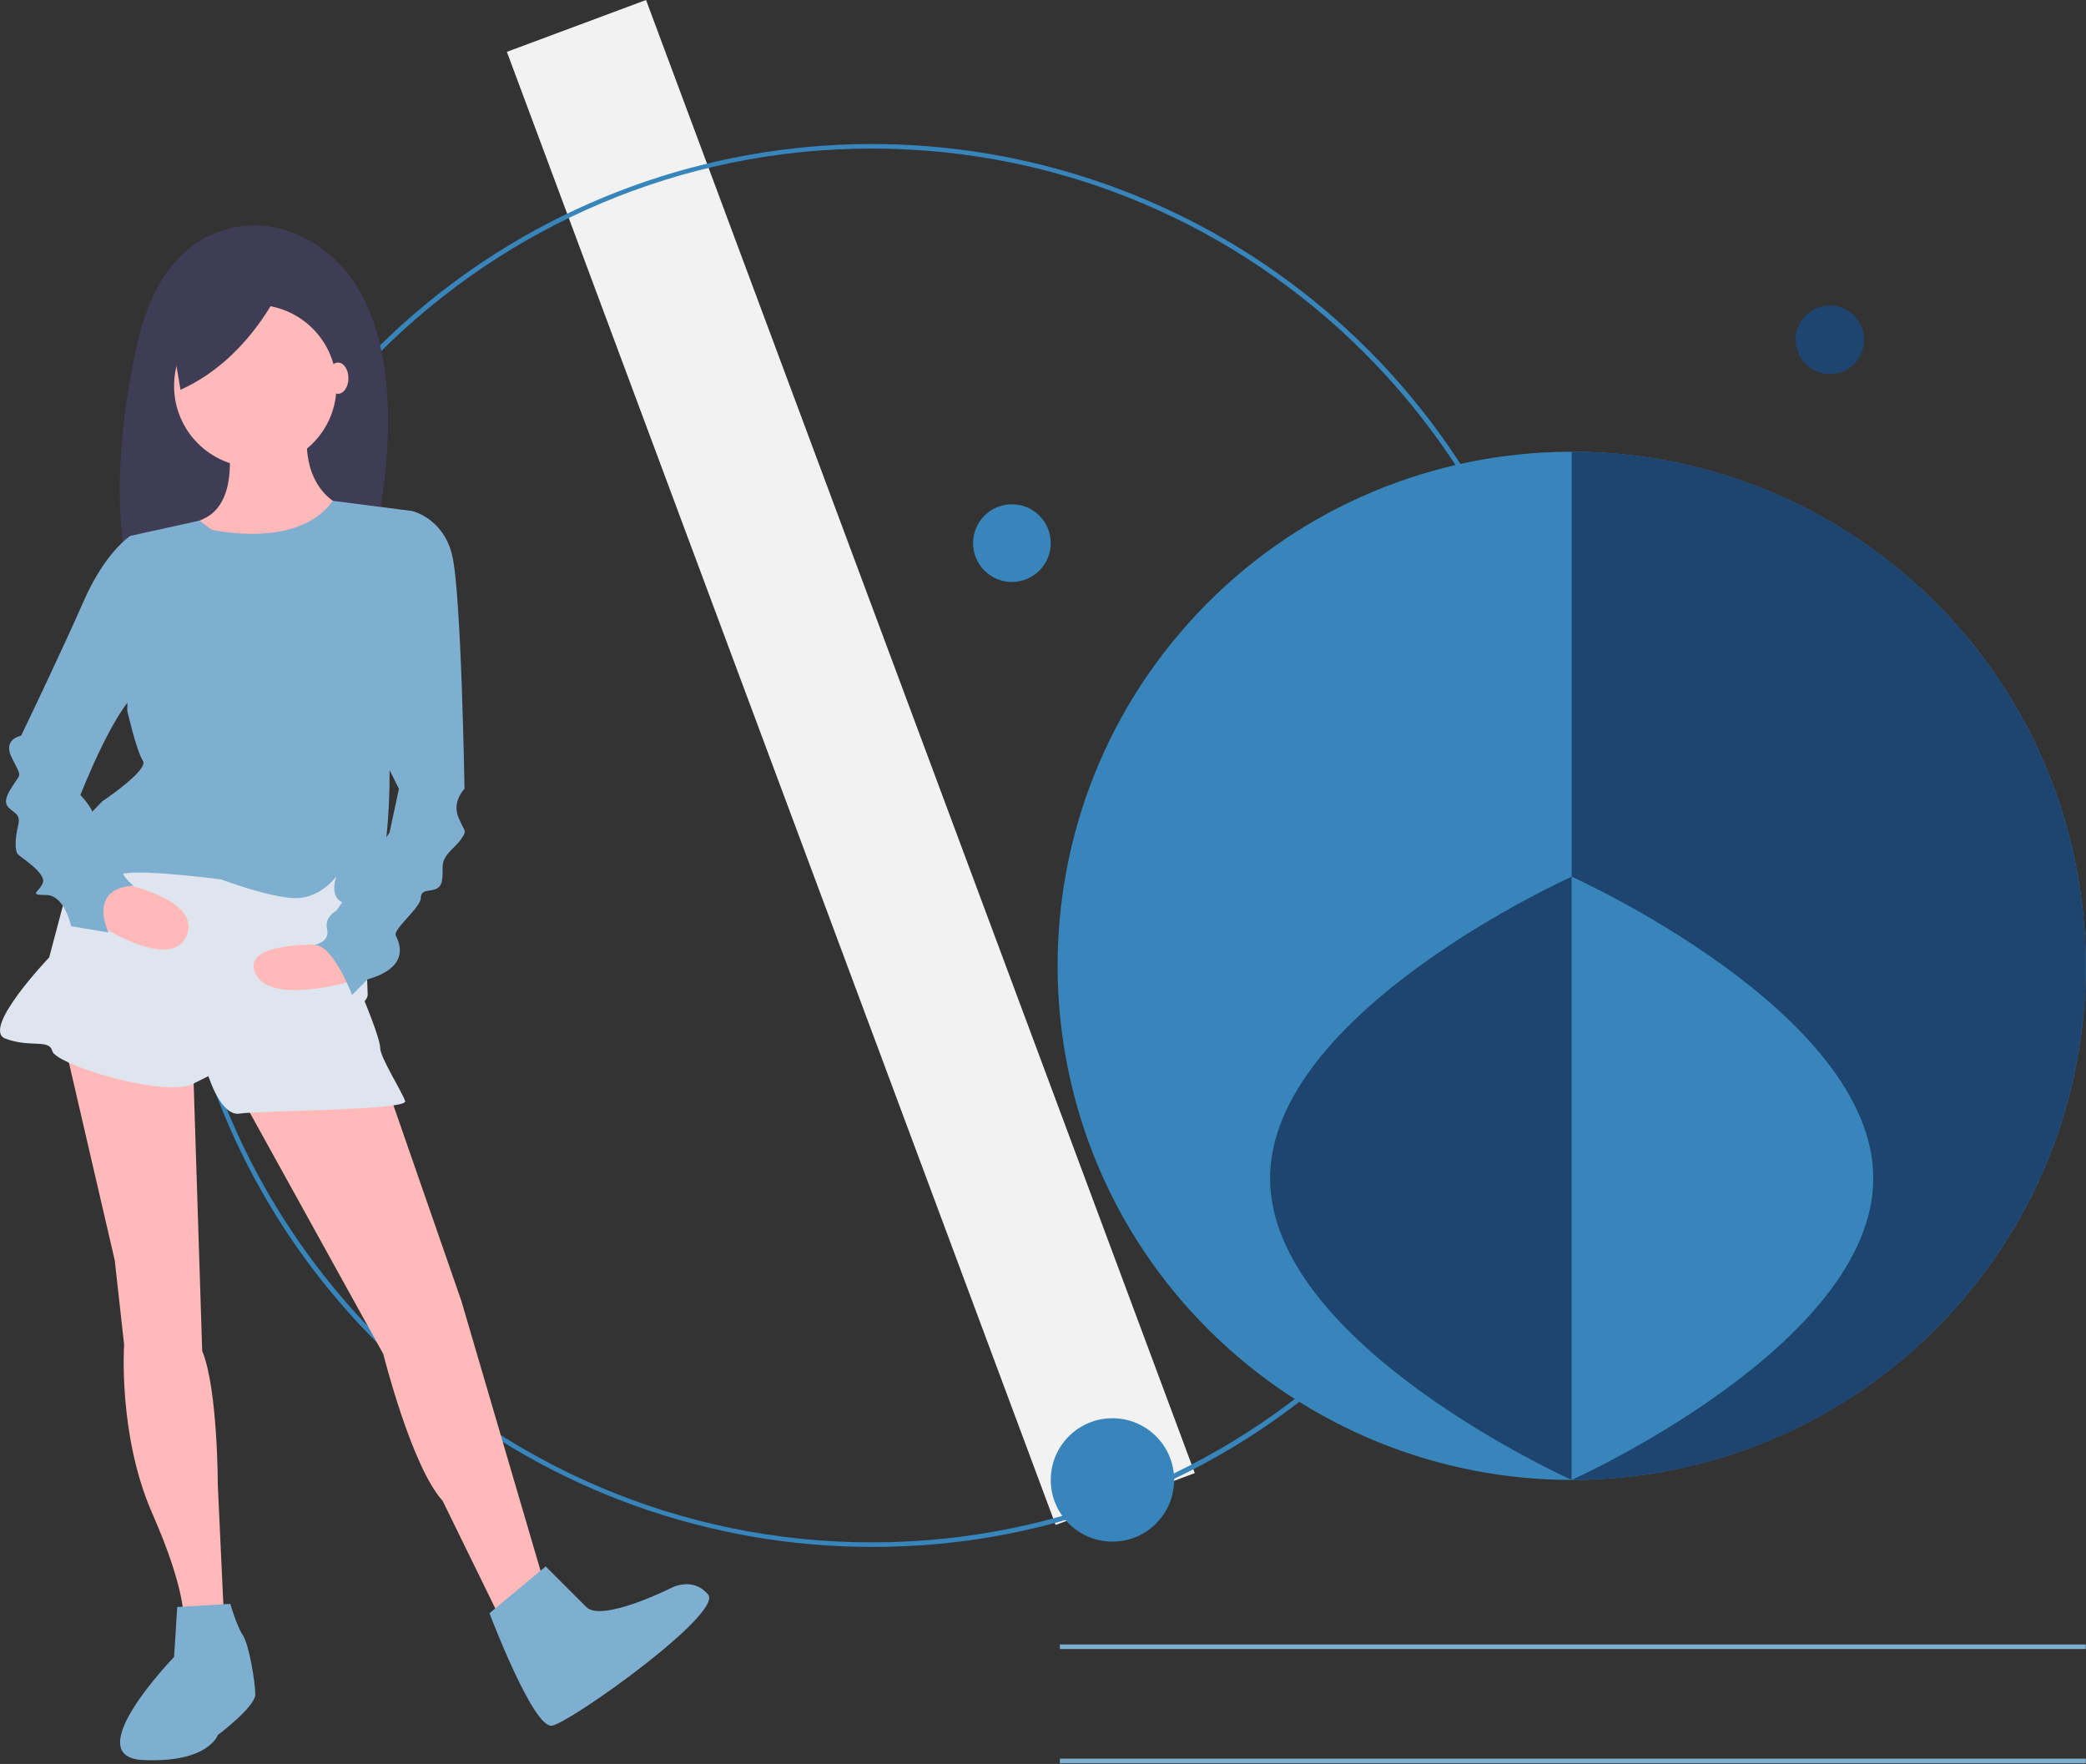 <svg width="913" height="772" viewBox="0 0 913 772" fill="none" xmlns="http://www.w3.org/2000/svg">
<rect x="0" y="0" width="913" height="772" fill="#333333" stroke="none"/>
<g clip-path="url(#clip0_1224:1255)">
<path d="M282.76 0L221.85 22.691L462.027 667.408L522.937 644.717L282.76 0Z" fill="#F2F2F2"/>
<path d="M381.598 677.026C310.573 677.026 241.744 652.398 186.841 607.34C131.937 562.281 94.355 499.58 80.499 429.919C66.643 360.257 77.369 287.947 110.85 225.308C144.332 162.669 198.497 113.577 264.116 86.396C329.735 59.216 402.749 55.629 470.717 76.247C538.684 96.865 597.4 140.411 636.86 199.467C676.32 258.523 694.082 329.434 687.12 400.118C680.158 470.802 648.903 536.885 598.68 587.108C570.239 615.705 536.408 638.377 499.146 653.811C461.884 669.245 421.931 677.136 381.598 677.026V677.026ZM381.598 65.026C213.421 65.026 76.598 201.848 76.598 370.026C76.598 538.203 213.421 675.026 381.598 675.026C549.776 675.026 686.598 538.203 686.598 370.026C686.598 201.848 549.776 65.026 381.598 65.026Z" fill="#3785BA"/>
<path d="M851.544 577.124C810.588 620.524 754.069 645.879 694.42 647.61C634.772 649.34 576.878 627.306 533.474 586.354C443.094 501.074 438.964 358.664 524.254 268.284C565.208 224.884 621.725 199.53 681.372 197.799C741.02 196.068 798.912 218.102 842.314 259.054C932.694 344.344 936.824 486.744 851.544 577.124Z" fill="#3785BA"/>
<path d="M121.894 99.856C121.894 99.856 73.93 86.345 59.744 151.873C45.557 217.4 56.366 250.502 56.366 250.502L163.44 238.004C163.44 238.004 193.839 119.784 121.894 99.856Z" fill="#3F3D56"/>
<path d="M28.361 457.312L50.229 551.615L54.329 588.516C54.329 588.516 51.666 627.124 66.05 660.979C66.24 661.427 66.433 661.873 66.629 662.319C81.663 696.487 80.296 708.787 80.296 708.787H98.064L95.33 650.018C95.33 650.018 95.33 607.65 88.497 591.25L84.397 462.778L28.361 457.312Z" fill="#FFB9B9"/>
<path d="M103.531 476.445L167.767 592.616C167.767 592.616 180.067 641.818 193.734 656.852L225.169 721.088L238.836 695.12L201.935 569.382L167.767 470.979L103.531 476.445Z" fill="#FFB9B9"/>
<path d="M100.797 701.953L77.562 703.32L76.196 725.187C76.196 725.187 33.828 768.922 62.529 770.289C91.23 771.656 95.33 759.355 95.33 759.355C95.33 759.355 111.73 747.055 111.73 741.588C111.73 736.121 108.997 719.72 106.264 715.62C103.53 711.52 100.797 701.953 100.797 701.953Z" fill="#7EAFD0"/>
<path d="M238.835 685.553L214.234 706.053C214.234 706.053 233.368 756.622 241.569 755.255C249.769 753.888 316.738 706.053 309.904 697.853C303.071 689.653 293.504 695.12 293.504 695.12C293.504 695.12 263.436 710.154 256.603 703.32L238.835 685.553Z" fill="#7EAFD0"/>
<path d="M33.828 372.574L21.528 419.043C21.528 419.043 -8.54 450.477 2.394 454.577C13.328 458.677 21.528 454.577 22.895 460.044C24.261 465.511 66.629 479.178 83.03 475.078L91.23 470.978C91.23 470.978 96.697 488.745 104.897 487.378C113.098 486.012 178.7 486.012 177.333 481.912C175.967 477.811 166.4 462.778 166.4 458.677C166.4 454.577 159.566 438.177 159.566 438.177C160.309 437.44 160.789 436.48 160.933 435.443C160.933 434.077 158.199 364.374 158.199 364.374L47.495 358.907L33.828 372.574Z" fill="#DFE5EE"/>
<path d="M111.732 204.469C131.357 204.469 147.266 188.559 147.266 168.934C147.266 149.309 131.357 133.399 111.732 133.399C92.107 133.399 76.197 149.309 76.197 168.934C76.197 188.559 92.107 204.469 111.732 204.469Z" fill="#FFB9B9"/>
<path d="M100.114 195.585C100.114 195.585 104.214 220.186 89.18 227.02L74.147 233.853L132.915 278.955L153.416 222.919C153.416 222.919 132.915 218.819 134.282 190.118L100.114 195.585Z" fill="#FFB9B9"/>
<path d="M92.596 231.803C92.596 231.803 130.391 240.748 145.661 219.191L180.066 223.603L170.499 334.307C170.499 334.307 171.866 394.442 156.832 395.809C141.798 397.176 147.265 383.509 147.265 383.509C147.265 383.509 140.431 393.076 129.497 393.076C118.564 393.076 96.696 384.875 96.696 384.875C96.696 384.875 65.262 380.775 55.695 382.142C46.128 383.509 5.126 390.342 44.761 350.707C44.761 350.707 65.262 337.04 62.528 332.94C59.795 328.84 55.695 311.073 55.695 311.073L57.061 234.537L87.317 227.866L92.596 231.803Z" fill="#7EAFD0"/>
<path d="M42.028 404.01C42.028 404.01 74.829 425.877 81.663 409.476C88.496 393.076 51.595 386.242 51.595 386.242L37.928 391.709L42.028 404.01Z" fill="#FFB9B9"/>
<path d="M145.899 413.576C145.899 413.576 104.898 410.843 111.731 425.877C118.565 440.911 156.833 428.61 156.833 428.61L145.899 413.576Z" fill="#FFB9B9"/>
<path d="M63.897 237.27L57.063 234.536C57.063 234.536 46.129 241.37 36.562 263.237C26.995 285.105 9.228 322.006 9.228 322.006C9.228 322.006 1.028 323.373 5.128 331.573C9.228 339.773 9.228 338.406 6.495 342.507C3.761 346.607 1.028 350.707 3.761 353.44C6.495 356.174 9.228 356.174 7.861 361.641C6.495 367.108 6.495 372.574 7.861 373.941C9.228 375.308 20.162 382.141 18.795 386.242C17.428 390.342 11.961 391.708 20.162 391.708C28.362 391.708 31.095 405.376 31.095 405.376L47.496 408.109C47.496 408.109 37.929 388.975 58.43 387.608C58.43 387.608 52.963 383.508 52.963 379.408C52.963 375.308 57.063 375.308 50.23 373.941C43.396 372.574 42.029 371.208 43.396 367.108C44.763 363.007 46.129 360.274 43.396 360.274C40.663 360.274 37.929 364.374 40.662 360.274C43.396 356.174 35.196 347.974 35.196 347.974C35.196 347.974 51.596 305.605 62.53 301.505C73.464 297.405 63.897 237.27 63.897 237.27Z" fill="#7EAFD0"/>
<path d="M169.134 224.969L180.067 223.603C180.067 223.603 193.735 226.336 197.835 242.737C201.935 259.137 203.302 345.24 203.302 345.24C203.302 345.24 197.835 350.707 200.568 357.541C203.302 364.374 204.668 363.007 201.935 367.108C199.201 371.208 193.735 373.941 193.735 379.408C193.735 384.875 193.735 387.608 191.001 388.975C188.268 390.342 184.168 388.975 184.168 393.075C184.168 397.175 171.867 406.742 173.234 409.476C174.601 412.209 180.067 423.143 160.933 428.61L154.1 435.443C154.1 435.443 145.9 413.576 137.699 413.576C137.699 413.576 144.533 412.209 143.166 406.742C141.799 401.276 147.266 398.542 147.266 398.542L170.5 364.374L174.601 345.24L155.467 306.972L169.134 224.969Z" fill="#7EAFD0"/>
<path d="M125.624 119.925C125.624 119.925 112.113 155.729 79.012 170.591L73.607 138.84L125.624 119.925Z" fill="#3F3D56"/>
<path d="M147.948 172.351C150.464 172.351 152.504 169.291 152.504 165.517C152.504 161.743 150.464 158.684 147.948 158.684C145.432 158.684 143.393 161.743 143.393 165.517C143.393 169.291 145.432 172.351 147.948 172.351Z" fill="#FFB9B9"/>
<path d="M912.895 769.704H463.895V771.704H912.895V769.704Z" fill="#7EAFD0"/>
<path d="M912.895 719.704H463.895V721.704H912.895V719.704Z" fill="#7EAFD0"/>
<path d="M851.545 577.123C830.535 599.444 805.175 617.222 777.029 629.361C748.882 641.5 718.547 647.743 687.895 647.703V197.703C745.325 197.623 800.597 219.582 842.315 259.053C932.695 344.343 936.824 486.743 851.545 577.123Z" fill="#1E4470"/>
<path d="M800.895 163.704C809.179 163.704 815.895 156.988 815.895 148.704C815.895 140.42 809.179 133.704 800.895 133.704C792.61 133.704 785.895 140.42 785.895 148.704C785.895 156.988 792.61 163.704 800.895 163.704Z" fill="#1E4470"/>
<path d="M486.895 674.704C501.806 674.704 513.895 662.616 513.895 647.704C513.895 632.792 501.806 620.704 486.895 620.704C471.983 620.704 459.895 632.792 459.895 647.704C459.895 662.616 471.983 674.704 486.895 674.704Z" fill="#3785BA"/>
<path d="M442.895 254.704C452.283 254.704 459.895 247.093 459.895 237.704C459.895 228.315 452.283 220.704 442.895 220.704C433.506 220.704 425.895 228.315 425.895 237.704C425.895 247.093 433.506 254.704 442.895 254.704Z" fill="#3785BA"/>
<path d="M555.895 515.704C555.895 588.606 687.895 647.704 687.895 647.704V383.704C687.895 383.704 555.895 442.803 555.895 515.704Z" fill="#1E4470"/>
<path d="M687.895 383.704V647.704C687.895 647.704 819.895 588.606 819.895 515.704C819.895 442.803 687.895 383.704 687.895 383.704Z" fill="#3785BA"/>
</g>
<defs>
<clipPath id="clip0_1224:1255">
<rect width="912.896" height="771.704" fill="white"/>
</clipPath>
</defs>
</svg>
